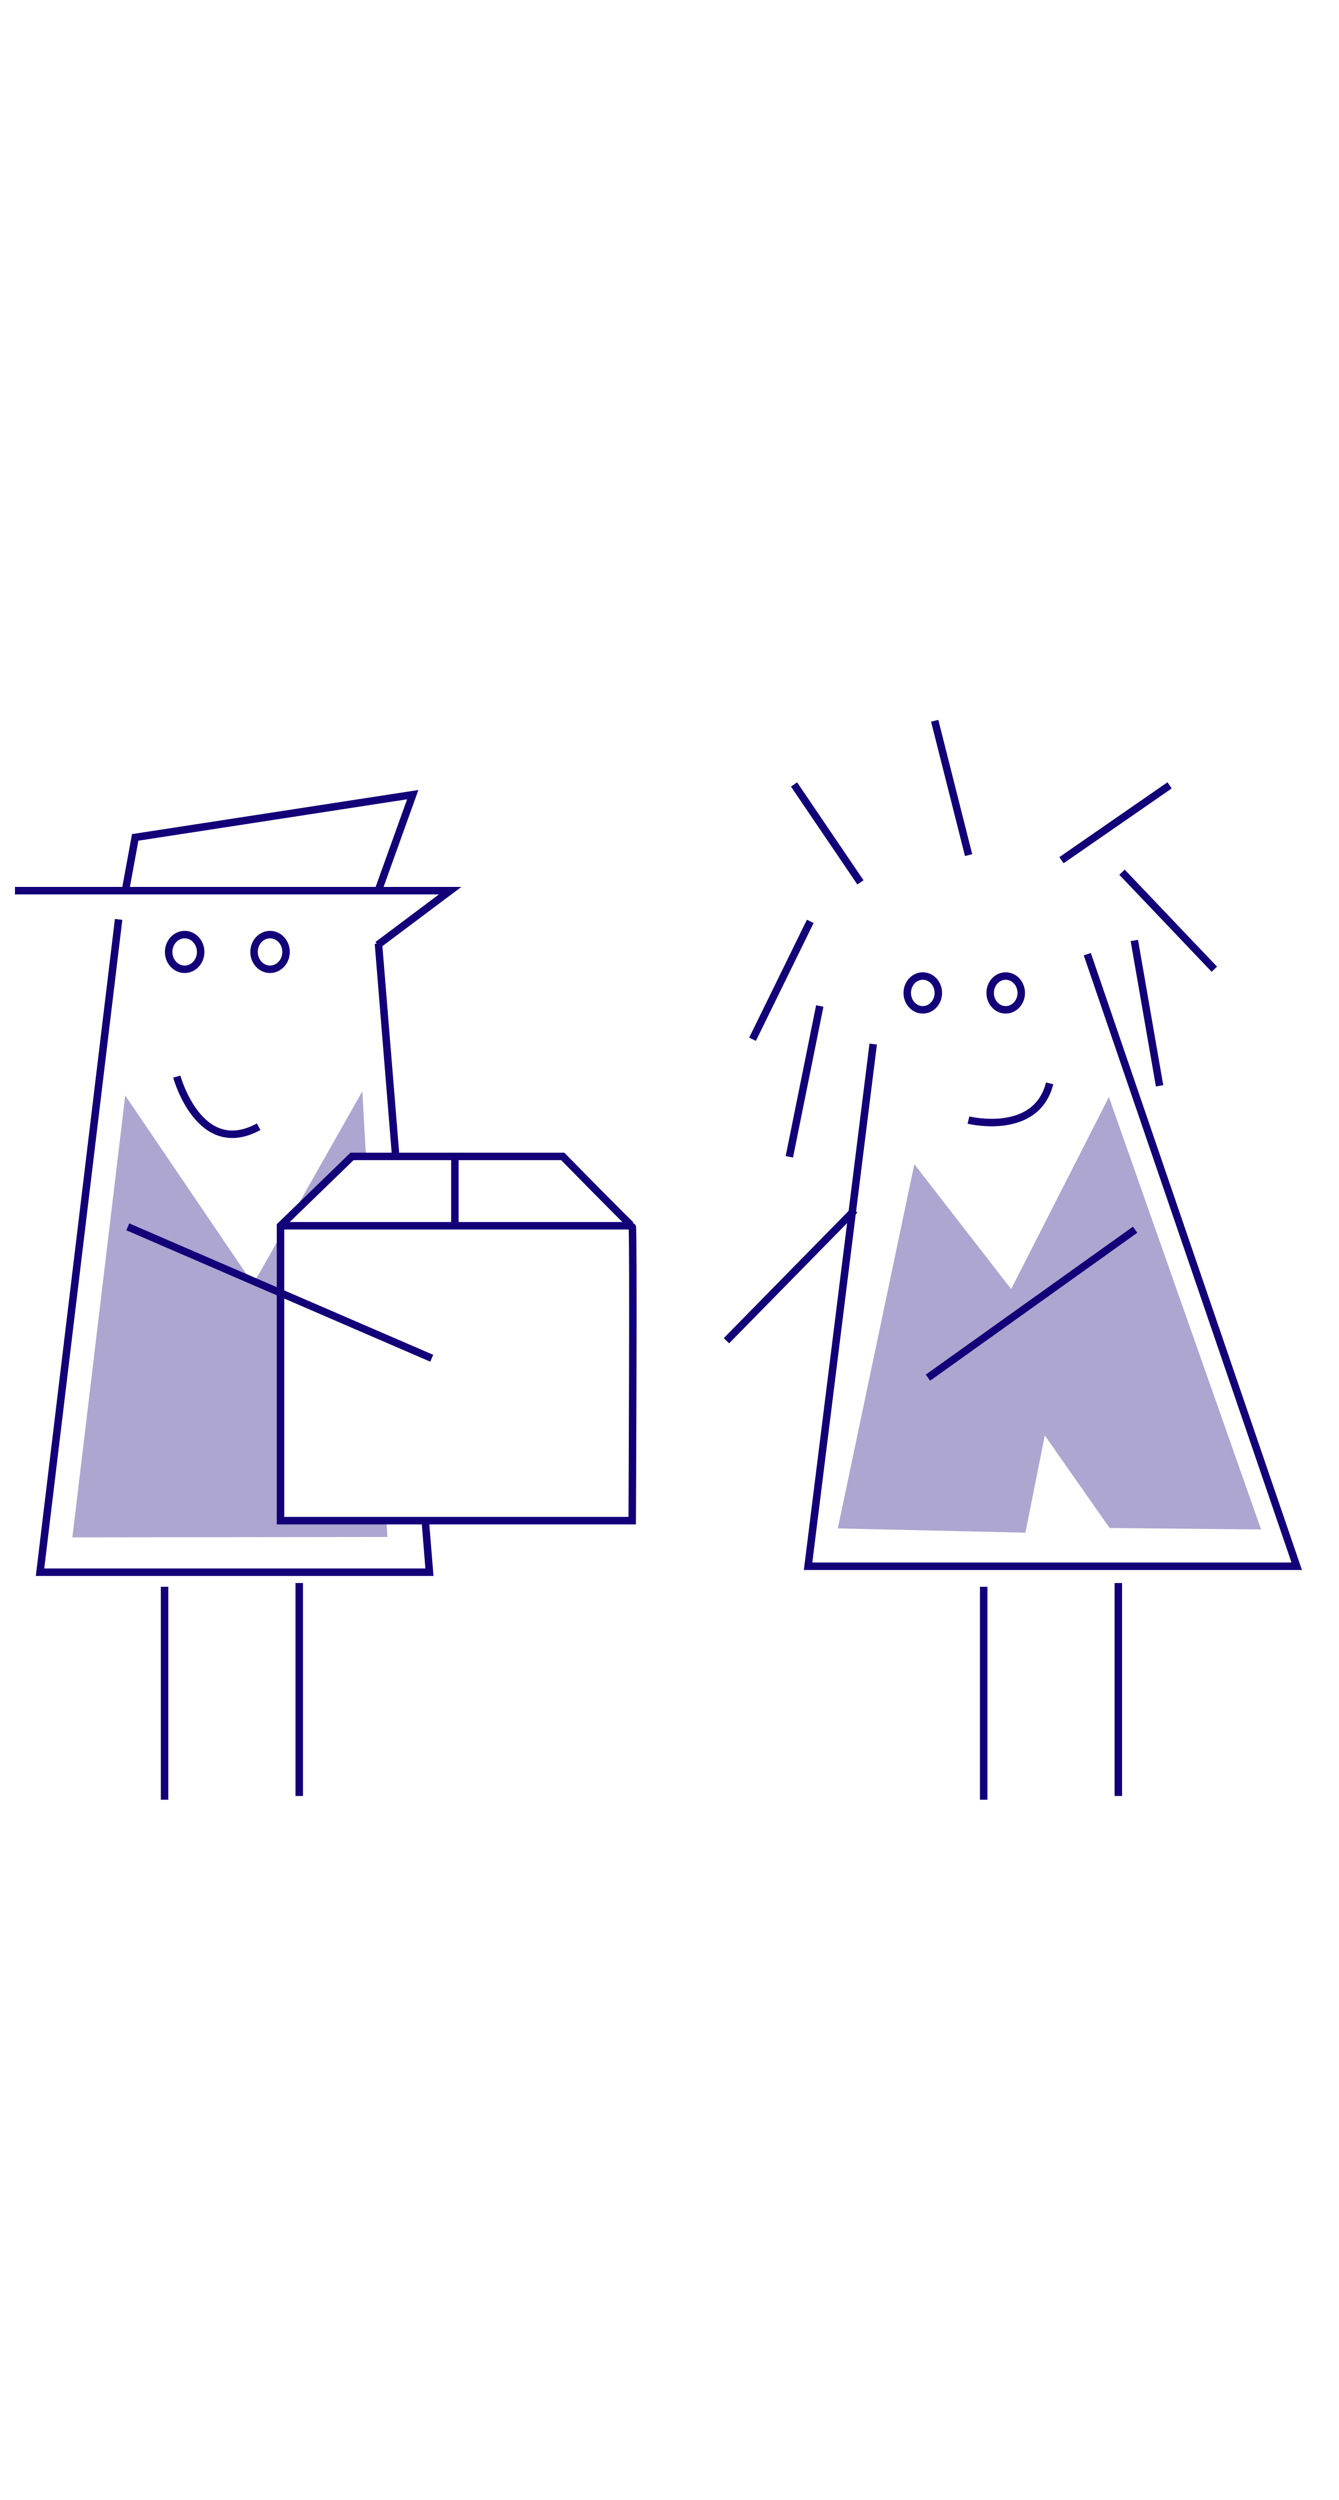 <?xml version="1.0" encoding="UTF-8"?>
<svg width="358px" height="668px" viewBox="0 0 358 668" version="1.1" xmlns="http://www.w3.org/2000/svg" xmlns:xlink="http://www.w3.org/1999/xlink">
    <!-- Generator: Sketch 42 (36781) - http://www.bohemiancoding.com/sketch -->
    <title>Slice</title>
    <desc>Created with Sketch.</desc>
    <defs></defs>
    <g id="Neighbours" stroke="none" stroke-width="1" fill="none" fill-rule="evenodd">
        <rect id="Rectangle-8" fill="#FFFFFF" x="-156" y="-92" width="1411" height="856"></rect>
        <g id="Group-6" transform="translate(4, 192)">
            <g id="neighbours__whole">
                <g id="postman" transform="translate(0, 20)">
                    <g id="head" stroke="#120079" stroke-width="2">
                        <path d="M43.265,75.685 C43.265,75.685 49.272,97.744 65.156,89.072" id="mouth"></path>
                        <g id="hair">
                            <g id="hat">
                                <polyline id="Path-2" points="0 26 116.344 26 96.983 40.513"></polyline>
                                <polyline id="Path-29" points="29.468 26.36 32.146 11.761 106.351 0.338 97.16 25.927"></polyline>
                            </g>
                        </g>
                        <g id="eyes" transform="translate(41.091, 37.738)">
                            <ellipse id="Oval" cx="4.28" cy="4.633" rx="4.28" ry="4.633"></ellipse>
                            <ellipse id="Oval" cx="27.11" cy="4.633" rx="4.28" ry="4.633"></ellipse>
                        </g>
                    </g>
                    <polygon id="shirt" fill="#120079" opacity="0.35" points="29.481 80.726 15.349 198.808 99.571 198.695 92.87 79.613 63.691 131.121"></polygon>
                    <polyline id="body" stroke="#120079" stroke-width="2" points="27.713 33.672 6.703 208.11 110.817 208.11 97.182 40.138"></polyline>
                    <g id="legs" transform="translate(39, 211)" stroke="#120079" stroke-width="2">
                        <path d="M1,1 L1,57.911" id="Path-20"></path>
                        <path d="M37,0 L37,56.911" id="Path-20"></path>
                    </g>
                    <g id="box" transform="translate(71, 97)" stroke="#120079" stroke-width="2">
                        <path d="M0,18.537 L4.89344618e-15,97.334 L94.029,97.334 C94.029,97.334 94.429,18.762 94.029,18.65 C93.63,18.537 75.448,-4.28152798e-14 75.448,-4.28152798e-14 L19.128,-4.97379915e-14 L0,18.537 Z" id="Path-32" fill="#FFFFFF"></path>
                        <g id="Group" transform="translate(0, 0.883)">
                            <path d="M0.077,17.658 L93.813,17.658" id="Path-33"></path>
                            <path d="M46.62,0 L46.62,18.029" id="Path-34"></path>
                        </g>
                    </g>
                    <path d="M30.17,115.825 L111.426,150.939" id="hand" stroke="#120079" stroke-width="2"></path>
                </g>
                <g id="neighbour__2__fullbody" transform="translate(190, 0)">
                    <g id="head" transform="translate(7, 0)" stroke="#120079" stroke-width="2">
                        <g id="eyes" transform="translate(41.564, 68.805)">
                            <ellipse id="Oval" cx="4.156" cy="4.518" rx="4.156" ry="4.518"></ellipse>
                            <ellipse id="Oval" cx="26.324" cy="4.518" rx="4.156" ry="4.518"></ellipse>
                        </g>
                        <path d="M57.929,107.297 C57.929,107.297 76.002,111.772 79.64,97.49" id="mouth"></path>
                        <g id="hair">
                            <path d="M18.174,76.818 L10.045,117.108" id="Path-9"></path>
                            <path d="M15.634,54.197 L0.201,85.702" id="Path-10"></path>
                            <path d="M102.28,59.302 L109.028,98.143" id="Path-11"></path>
                            <path d="M98.984,41.062 L123.668,66.986" id="Path-12"></path>
                            <path d="M11.295,17.618 L29.052,43.784" id="Path-13"></path>
                            <path d="M48.904,0.597 L57.969,36.494" id="Path-14"></path>
                            <path d="M111.706,17.854 L82.799,37.854" id="Path-15"></path>
                        </g>
                    </g>
                    <g id="body" transform="translate(22, 62)">
                        <polygon id="shirt" fill="#120079" opacity="0.35" points="28.457 57.089 7.996 154.411 58.156 155.547 63.339 129.565 80.664 154.305 121.165 154.686 80.48 39.139 54.343 90.461"></polygon>
                        <polyline id="Path-19" stroke="#120079" stroke-width="2" points="17.459 24.984 0.052 164.517 130.695 164.517 74.705 0.969"></polyline>
                    </g>
                    <g id="legs" transform="translate(68, 231)" stroke="#120079" stroke-width="2">
                        <path d="M1,1 L1,57.911" id="Path-20"></path>
                        <path d="M37,0 L37,56.911" id="Path-20"></path>
                    </g>
                    <g id="hands" transform="translate(0, 131)" stroke="#120079" stroke-width="2">
                        <path d="M109.487,5.596 L54.101,45.124" id="Path-25"></path>
                        <path d="M34.504,0.343 L0.226,35.256" id="Path-27"></path>
                    </g>
                </g>
            </g>
        </g>
    </g>
</svg>